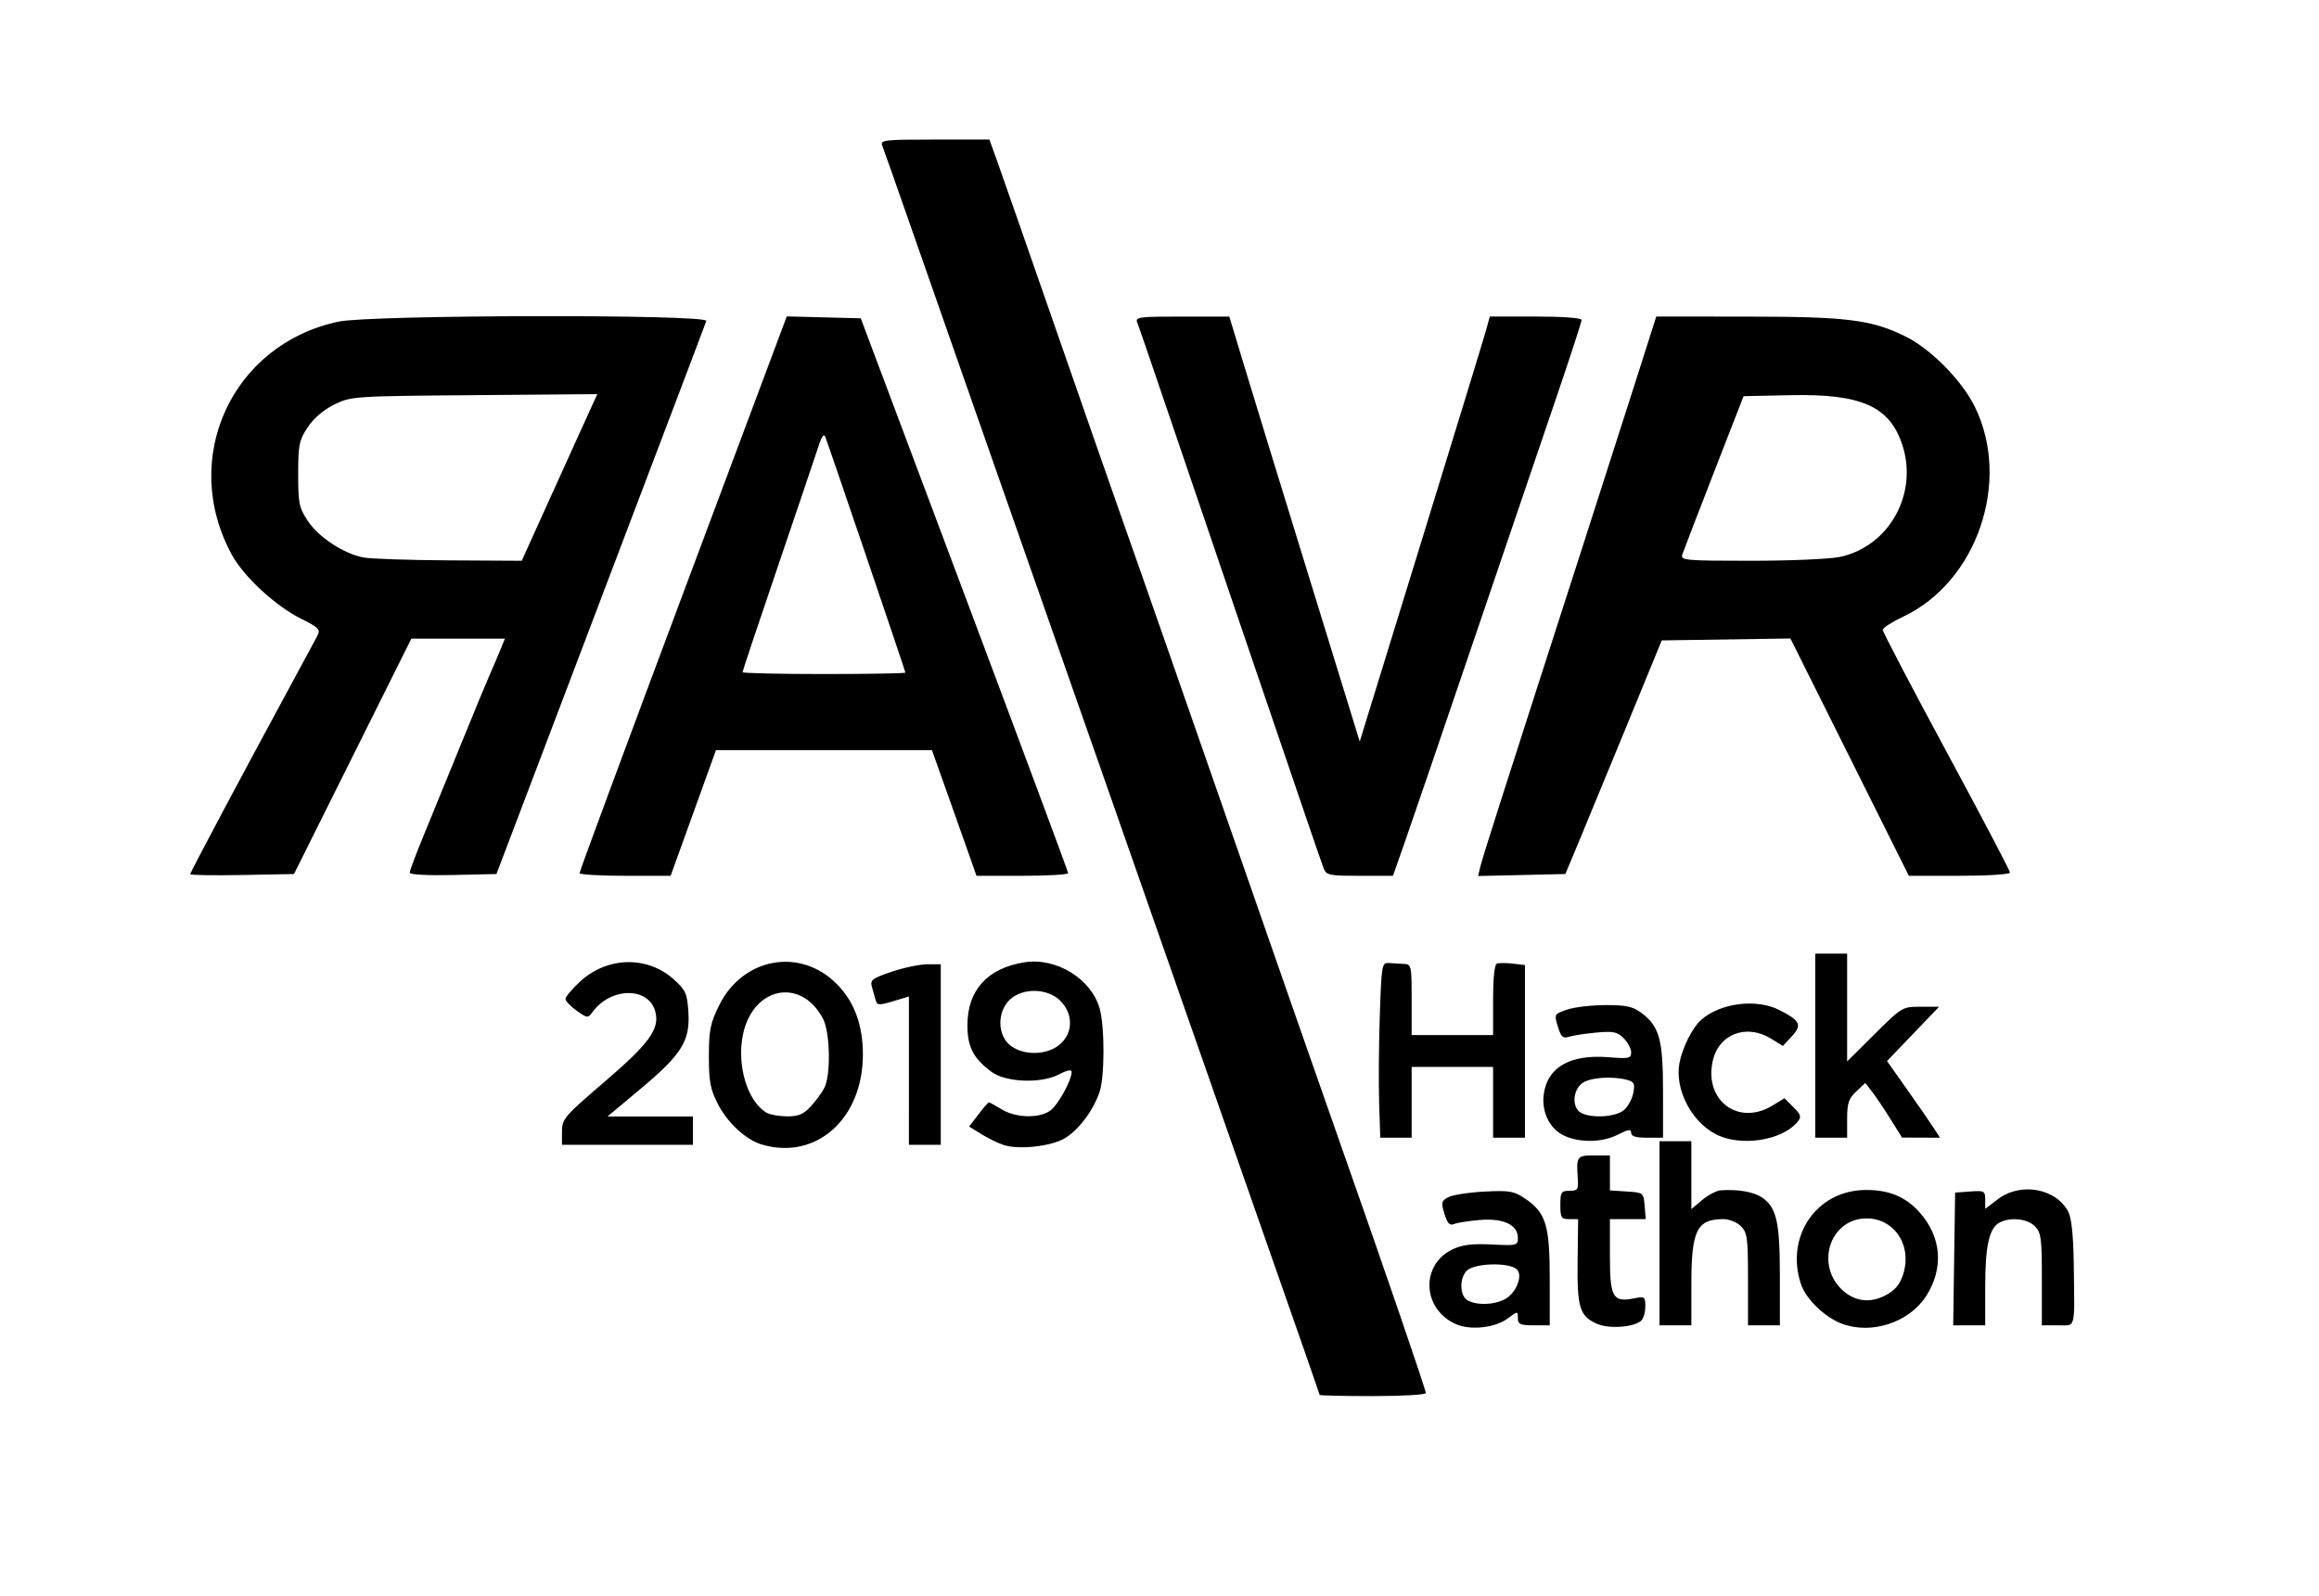<?xml version="1.0" encoding="UTF-8" standalone="no"?>
<!-- Created with Inkscape (http://www.inkscape.org/) -->

<svg
   xmlns:dc="http://purl.org/dc/elements/1.1/"
   xmlns:cc="http://creativecommons.org/ns#"
   xmlns:rdf="http://www.w3.org/1999/02/22-rdf-syntax-ns#"
   xmlns:svg="http://www.w3.org/2000/svg"
   xmlns="http://www.w3.org/2000/svg"
   xmlns:sodipodi="http://sodipodi.sourceforge.net/DTD/sodipodi-0.dtd"
   xmlns:inkscape="http://www.inkscape.org/namespaces/inkscape"
   version="1.1"
   id="svg3713"
   width="655"
   height="451"
   viewBox="0 0 655 451"
   sodipodi:docname="HackathonLogo.svg"
   inkscape:version="0.92.4 (5da689c313, 2019-01-14)">
  <defs
     id="defs3717" />
  <sodipodi:namedview
     pagecolor="#ffffff"
     bordercolor="#666666"
     borderopacity="1"
     objecttolerance="10"
     gridtolerance="10"
     guidetolerance="10"
     inkscape:pageopacity="0"
     inkscape:pageshadow="2"
     inkscape:window-width="1920"
     inkscape:window-height="1017"
     id="namedview3715"
     showgrid="false"
     inkscape:zoom="1.8802661"
     inkscape:cx="327.5"
     inkscape:cy="225.5"
     inkscape:window-x="-8"
     inkscape:window-y="-8"
     inkscape:window-maximized="1"
     inkscape:current-layer="svg3713" />
  <path
     style="fill:#000000"
     d="m 372.723,394.084 c 0,-0.189 -7.013,-20.326 -15.584,-44.75 -8.571,-24.424 -19.108,-54.532 -23.414,-66.907 -4.307,-12.375 -13.671,-39.15 -20.811,-59.5 C 291.701,162.461 263.976,83.309 256.695,62.427 c -3.74,-10.725 -7.111,-20.288 -7.493,-21.25 -0.642,-1.621 0.446,-1.75 14.78,-1.75 h 15.473 l 2.077,5.75 c 1.143,3.163 8.643,24.65 16.668,47.75 8.025,23.1 16.347,46.95 18.493,53 2.147,6.05 8.923,25.4 15.059,43 21.995,63.089 26.076,74.803 33.538,96.25 4.162,11.963 10.661,30.525 14.442,41.25 11.068,31.392 22.991,66.213 22.991,67.141 0,0.472 -6.75,0.859 -15,0.859 -8.25,0 -15,-0.154 -15,-0.343 z m 38.415,-20.024 c -9.461,-4.286 -9.958,-16.775 -0.84,-21.102 2.749,-1.305 5.504,-1.645 11.044,-1.365 7.095,0.358 7.381,0.286 7.381,-1.874 0,-3.688 -4.091,-5.609 -10.757,-5.051 -3.159,0.264 -6.45,0.785 -7.313,1.158 -1.176,0.507 -1.844,-0.214 -2.66,-2.874 -0.983,-3.202 -0.878,-3.666 1.071,-4.72 1.188,-0.643 5.76,-1.355 10.16,-1.582 7.143,-0.368 8.375,-0.159 11.5,1.952 5.921,4 6.997,7.471 6.998,22.575 l 0.002,13.25 h -4.5 c -3.855,0 -4.5,-0.291 -4.5,-2.03 0,-2.014 -0.022,-2.013 -2.896,0.111 -3.613,2.671 -10.592,3.408 -14.689,1.552 z m 14.829,-7.611 c 2.791,-2.196 4.081,-6.513 2.366,-7.921 -2.395,-1.966 -11.922,-1.647 -14.039,0.47 -2.123,2.123 -2.017,7.069 0.179,8.348 2.914,1.697 8.778,1.239 11.494,-0.897 z m 25.084,7.544 c -4.887,-2.162 -5.618,-4.54 -5.456,-17.754 l 0.145,-11.812 h -2.509 c -2.26,0 -2.509,-0.396 -2.509,-4 0,-3.632 0.237,-4 2.578,-4 2.288,0 2.553,-0.366 2.355,-3.25 -0.448,-6.519 -0.292,-6.75 4.567,-6.75 h 4.5 v 4.945 4.945 l 4.75,0.305 c 4.704,0.302 4.753,0.341 5.06,4.055 l 0.31,3.75 h -5.06 -5.06 v 10.465 c 0,11.709 0.821,13.121 6.918,11.902 2.895,-0.579 3.082,-0.434 3.082,2.386 0,1.651 -0.562,3.457 -1.25,4.012 -2.278,1.84 -9.083,2.279 -12.421,0.802 z m 69.296,0.022 c -4.933,-1.831 -10.27,-6.983 -11.689,-11.284 -4.404,-13.343 4.276,-26.222 17.877,-26.525 6.736,-0.15 11.55,1.773 15.568,6.22 6.301,6.974 7.008,15.918 1.883,23.821 -4.778,7.368 -15.353,10.843 -23.638,7.768 z m 13.074,-8.546 c 2.274,-1.387 3.526,-3.164 4.329,-6.146 2.127,-7.898 -2.893,-15.096 -10.528,-15.096 -10.532,0 -14.748,13.606 -6.394,20.636 3.689,3.104 8.145,3.318 12.593,0.606 z m -64.699,-17.042 v -26 h 4.5 4.5 v 9.589 9.589 l 3.077,-2.589 c 1.692,-1.424 4.055,-2.654 5.25,-2.734 4.778,-0.32 9.171,0.425 11.497,1.949 4.215,2.762 5.176,6.879 5.176,22.164 v 14.032 h -4.5 -4.5 v -13 c 0,-11.667 -0.205,-13.205 -2,-15 -1.1,-1.1 -3.313,-2 -4.918,-2 -7.539,0 -9.082,3.135 -9.082,18.45 v 11.55 h -4.5 -4.5 z m 83.228,7.25 0.272,-18.75 4.25,-0.307 c 3.992,-0.289 4.25,-0.149 4.25,2.301 v 2.608 l 3.593,-2.74 c 6.397,-4.879 16.44,-3.066 19.881,3.589 0.906,1.751 1.426,6.715 1.53,14.601 0.254,19.171 0.699,17.448 -4.504,17.448 h -4.5 v -13 c 0,-11.667 -0.205,-13.205 -2,-15 -2.145,-2.145 -6.942,-2.637 -9.961,-1.021 -2.929,1.568 -4.039,6.562 -4.039,18.17 v 10.851 h -4.522 -4.522 z M 215.223,323.366 c -4.547,-1.335 -9.736,-6.131 -12.511,-11.564 -2.075,-4.063 -2.489,-6.29 -2.489,-13.375 0,-7.336 0.393,-9.301 2.872,-14.35 6.627,-13.497 22.823,-16.508 33.165,-6.165 5.009,5.009 7.462,11.588 7.462,20.015 0,18.15 -13.198,29.931 -28.5,25.439 z m 13.691,-10.689 c 1.411,-1.512 3.159,-3.875 3.886,-5.25 1.917,-3.627 1.692,-15.776 -0.364,-19.662 -6.17,-11.663 -19.682,-9.033 -22.561,4.391 -1.87,8.721 1.223,19.055 6.653,22.221 0.933,0.544 3.524,1.003 5.759,1.019 3.167,0.024 4.629,-0.576 6.628,-2.72 z m 54.573,10.807 c -1.505,-0.482 -4.314,-1.852 -6.242,-3.044 l -3.506,-2.167 2.611,-3.423 c 1.436,-1.883 2.772,-3.423 2.968,-3.423 0.196,0 1.831,0.898 3.631,1.996 3.978,2.425 10.475,2.602 13.66,0.371 2.192,-1.535 6.044,-8.496 6.092,-11.01 0.014,-0.707 -1.406,-0.397 -3.728,0.815 -4.958,2.587 -14.969,2.174 -18.927,-0.781 -5.187,-3.873 -6.825,-7.091 -6.79,-13.341 0.056,-9.775 5.687,-15.943 16.072,-17.604 9.009,-1.441 18.944,4.665 21.279,13.075 1.45,5.223 1.424,19.273 -0.043,23.578 -1.928,5.656 -6.531,11.523 -10.546,13.442 -4.321,2.065 -12.48,2.812 -16.531,1.514 z m 15.88,-28.428 c 3.765,-3.239 3.816,-8.624 0.116,-12.324 -3.585,-3.585 -10.614,-3.732 -14.269,-0.298 -3.603,3.385 -3.529,10.031 0.143,12.92 3.749,2.949 10.399,2.808 14.009,-0.298 z m -140.636,24.62 c 0.008,-3.552 0.646,-4.296 12.096,-14.108 12.515,-10.723 15.51,-14.845 14.299,-19.674 -1.79,-7.13 -12.556,-7.112 -17.778,0.03 -1.293,1.769 -1.462,1.754 -4.484,-0.398 -1.727,-1.23 -3.14,-2.725 -3.14,-3.322 0,-0.597 1.852,-2.795 4.116,-4.885 7.739,-7.145 19.142,-7.349 26.64,-0.478 3.217,2.948 3.634,3.915 3.961,9.19 0.499,8.049 -1.909,11.892 -13.553,21.625 l -9.295,7.77 h 12.066 12.066 v 4 4 h -18.5 -18.5 l 0.008,-3.75 z m 97.992,-17.202 v -20.952 l -4.467,1.344 c -4,1.204 -4.514,1.173 -4.921,-0.298 -0.25,-0.903 -0.73,-2.608 -1.068,-3.789 -0.543,-1.899 0.104,-2.389 5.615,-4.25 3.426,-1.157 7.941,-2.103 10.035,-2.103 h 3.806 v 25.5 25.5 h -4.5 -4.5 z m 185.315,18.489 c -4.216,-1.833 -6.691,-6.695 -6.007,-11.797 1.03,-7.68 7.456,-11.353 18.336,-10.479 5.74,0.461 6.355,0.328 6.355,-1.375 0,-1.037 -0.95,-2.835 -2.112,-3.997 -1.805,-1.805 -2.932,-2.036 -7.75,-1.592 -3.101,0.286 -6.566,0.817 -7.699,1.179 -1.714,0.548 -2.244,0.064 -3.143,-2.866 -1.069,-3.484 -1.04,-3.54 2.562,-4.789 2.004,-0.695 6.873,-1.277 10.82,-1.292 5.713,-0.022 7.753,0.394 10,2.043 5.279,3.872 6.32,7.526 6.322,22.179 l 0.002,13.25 h -4.5 c -3.178,0 -4.5,-0.409 -4.5,-1.392 0,-1.1 -0.78,-0.995 -3.711,0.5 -4.338,2.212 -10.47,2.387 -14.974,0.429 z m 16.571,-7.286 c 1.159,-0.963 2.378,-3.149 2.707,-4.858 0.514,-2.663 0.263,-3.198 -1.747,-3.736 -4.211,-1.127 -10.354,-0.689 -12.624,0.901 -2.735,1.916 -3.016,6.882 -0.473,8.363 2.841,1.655 9.799,1.271 12.136,-0.67 z m 25.917,6.709 c -6.923,-3.657 -11.551,-12.798 -10.161,-20.074 0.826,-4.326 3.608,-9.9 6.038,-12.097 5.364,-4.851 15.67,-6.18 22.177,-2.861 5.914,3.017 6.488,4.222 3.529,7.413 l -2.533,2.732 -3.294,-2.036 c -7.001,-4.327 -14.802,-1.369 -16.516,6.263 -2.512,11.181 7.243,18.482 16.859,12.62 l 3.4,-2.073 2.52,2.52 c 2.171,2.171 2.333,2.745 1.166,4.15 -4.452,5.365 -16.232,7.115 -23.183,3.444 z m -94.985,-8.709 c -0.175,-5.362 -0.094,-16.5 0.181,-24.75 0.474,-14.228 0.603,-14.993 2.5,-14.856 1.1,0.079 3.013,0.192 4.25,0.25 2.176,0.103 2.25,0.434 2.25,10.106 v 10 h 11.5 11.5 v -9.917 c 0,-6.374 0.396,-10.049 1.109,-10.286 0.61,-0.203 2.635,-0.192 4.5,0.026 l 3.391,0.396 v 24.391 24.391 h -4.5 -4.5 v -10 -10 h -11.5 -11.5 v 10 10 h -4.431 -4.431 l -0.319,-9.75 z m 123.181,-16.25 v -26 h 4.5 4.5 v 15.227 15.227 l 7.772,-7.727 c 7.699,-7.654 7.821,-7.727 12.987,-7.727 h 5.215 l -7.356,7.673 -7.356,7.673 5.71,8.077 c 3.141,4.442 6.509,9.314 7.484,10.827 l 1.774,2.75 -5.365,-0.02 -5.365,-0.02 -3.262,-5.23 c -1.794,-2.876 -4.126,-6.349 -5.183,-7.717 l -1.921,-2.487 -2.567,2.411 c -2.133,2.003 -2.567,3.312 -2.567,7.737 v 5.326 h -4.5 -4.5 z M 53.723,246.967 c 0,-0.489 15.139,-28.951 28.479,-53.54 3.431,-6.325 6.742,-12.464 7.357,-13.642 1.028,-1.967 0.656,-2.375 -4.559,-5 -7.313,-3.681 -16.147,-11.864 -19.542,-18.103 -14.777,-27.15 0.002,-59.428 30.134,-65.814 9.174,-1.945 104.583,-2.119 103.906,-0.19 -0.483,1.377 -2.514,6.734 -36.118,95.25 l -23.157,61 -12.25,0.281 c -7.229,0.166 -12.25,-0.107 -12.25,-0.665 0,-0.52 1.731,-5.147 3.846,-10.281 2.115,-5.134 6.869,-16.76 10.564,-25.835 3.695,-9.075 7.322,-17.85 8.059,-19.5 0.737,-1.65 2.035,-4.688 2.885,-6.75 l 1.544,-3.75 h -13.218 -13.218 l -16.575,33.25 -16.575,33.25 -14.655,0.277 c -8.06,0.152 -14.655,0.046 -14.655,-0.236 z M 154.487,142.677 c 3.917,-8.662 8.718,-19.254 10.67,-23.537 l 3.549,-7.787 -34.742,0.287 c -34.25,0.283 -34.81,0.32 -39.558,2.658 -3.026,1.49 -5.814,3.879 -7.5,6.427 -2.421,3.658 -2.684,4.953 -2.684,13.202 0,8.285 0.257,9.534 2.728,13.268 3.012,4.551 10.103,9.211 15.67,10.299 1.981,0.387 12.86,0.755 24.174,0.819 l 20.571,0.115 z m 9.201,104 c -0.019,-0.412 13.143,-35.971 29.25,-79.018 l 29.285,-78.268 10.451,0.268 10.451,0.268 29.277,78 c 16.102,42.9 29.287,78.338 29.299,78.75 0.012,0.412 -5.809,0.75 -12.936,0.75 h -12.959 l -1.791,-5.103 c -0.985,-2.807 -3.816,-10.794 -6.291,-17.75 l -4.5,-12.647 h -30.5 -30.5 l -6.403,17.75 -6.403,17.75 h -12.847 c -7.066,0 -12.863,-0.338 -12.882,-0.75 z m 92.035,-56.659 c 0,-0.42 -21.558,-63.893 -22.617,-66.591 -0.384,-0.979 -1.036,-0.11 -1.874,2.5 -0.707,2.2 -5.836,17.378 -11.397,33.728 -5.561,16.351 -10.111,29.963 -10.111,30.25 0,0.287 10.35,0.522 23,0.522 12.65,0 23,-0.184 23,-0.409 z m 118.091,55.148 c -0.473,-1.244 -2.692,-7.656 -4.932,-14.25 -2.24,-6.594 -10.212,-29.989 -17.716,-51.989 -7.504,-22 -17.148,-50.35 -21.431,-63 -4.283,-12.65 -8.11,-23.788 -8.506,-24.75 -0.664,-1.616 0.307,-1.749 12.637,-1.74 l 13.357,0.01 4.152,13.74 c 2.283,7.557 10.571,34.569 18.416,60.026 l 14.264,46.287 17.342,-56.287 c 9.538,-30.958 17.806,-57.974 18.372,-60.037 l 1.03,-3.75 h 12.961 c 7.688,0 12.961,0.394 12.961,0.968 0,0.532 -3.186,10.32 -7.079,21.75 -3.894,11.43 -14.263,41.932 -23.043,67.782 -8.78,25.85 -17.581,51.612 -19.557,57.25 l -3.593,10.25 h -9.388 c -8.83,0 -9.44,-0.135 -10.248,-2.261 z m 44.346,-0.457 c 0.627,-2.607 4.748,-15.508 28.042,-87.782 5.141,-15.95 12.105,-37.663 15.477,-48.25 l 6.13,-19.25 25.707,0.017 c 28.173,0.019 35.021,0.871 44.565,5.545 7.22,3.535 16.018,12.434 19.711,19.938 10.324,20.976 0.657,49.398 -20.151,59.247 -3.2,1.514 -5.837,3.203 -5.861,3.753 -0.024,0.55 8.053,16 17.95,34.334 9.896,18.334 17.993,33.746 17.993,34.25 0,0.512 -6.305,0.916 -14.286,0.916 h -14.286 l -16.723,-33.523 -16.723,-33.523 -18.173,0.273 -18.173,0.273 -9.849,24 c -5.417,13.2 -11.542,28.05 -13.612,33 l -3.763,9 -12.322,0.282 -12.322,0.282 z m 101.557,-87.374 c 13.91,-2.983 22.163,-17.887 17.567,-31.725 -3.604,-10.851 -11.585,-14.384 -31.537,-13.963 l -13.279,0.28 -8.362,21.5 c -4.599,11.825 -8.622,22.288 -8.939,23.25 -0.537,1.628 0.822,1.75 19.44,1.75 11.01,0 22.31,-0.491 25.11,-1.092 z"
     id="path3723"
     inkscape:connector-curvature="0" />
</svg>
